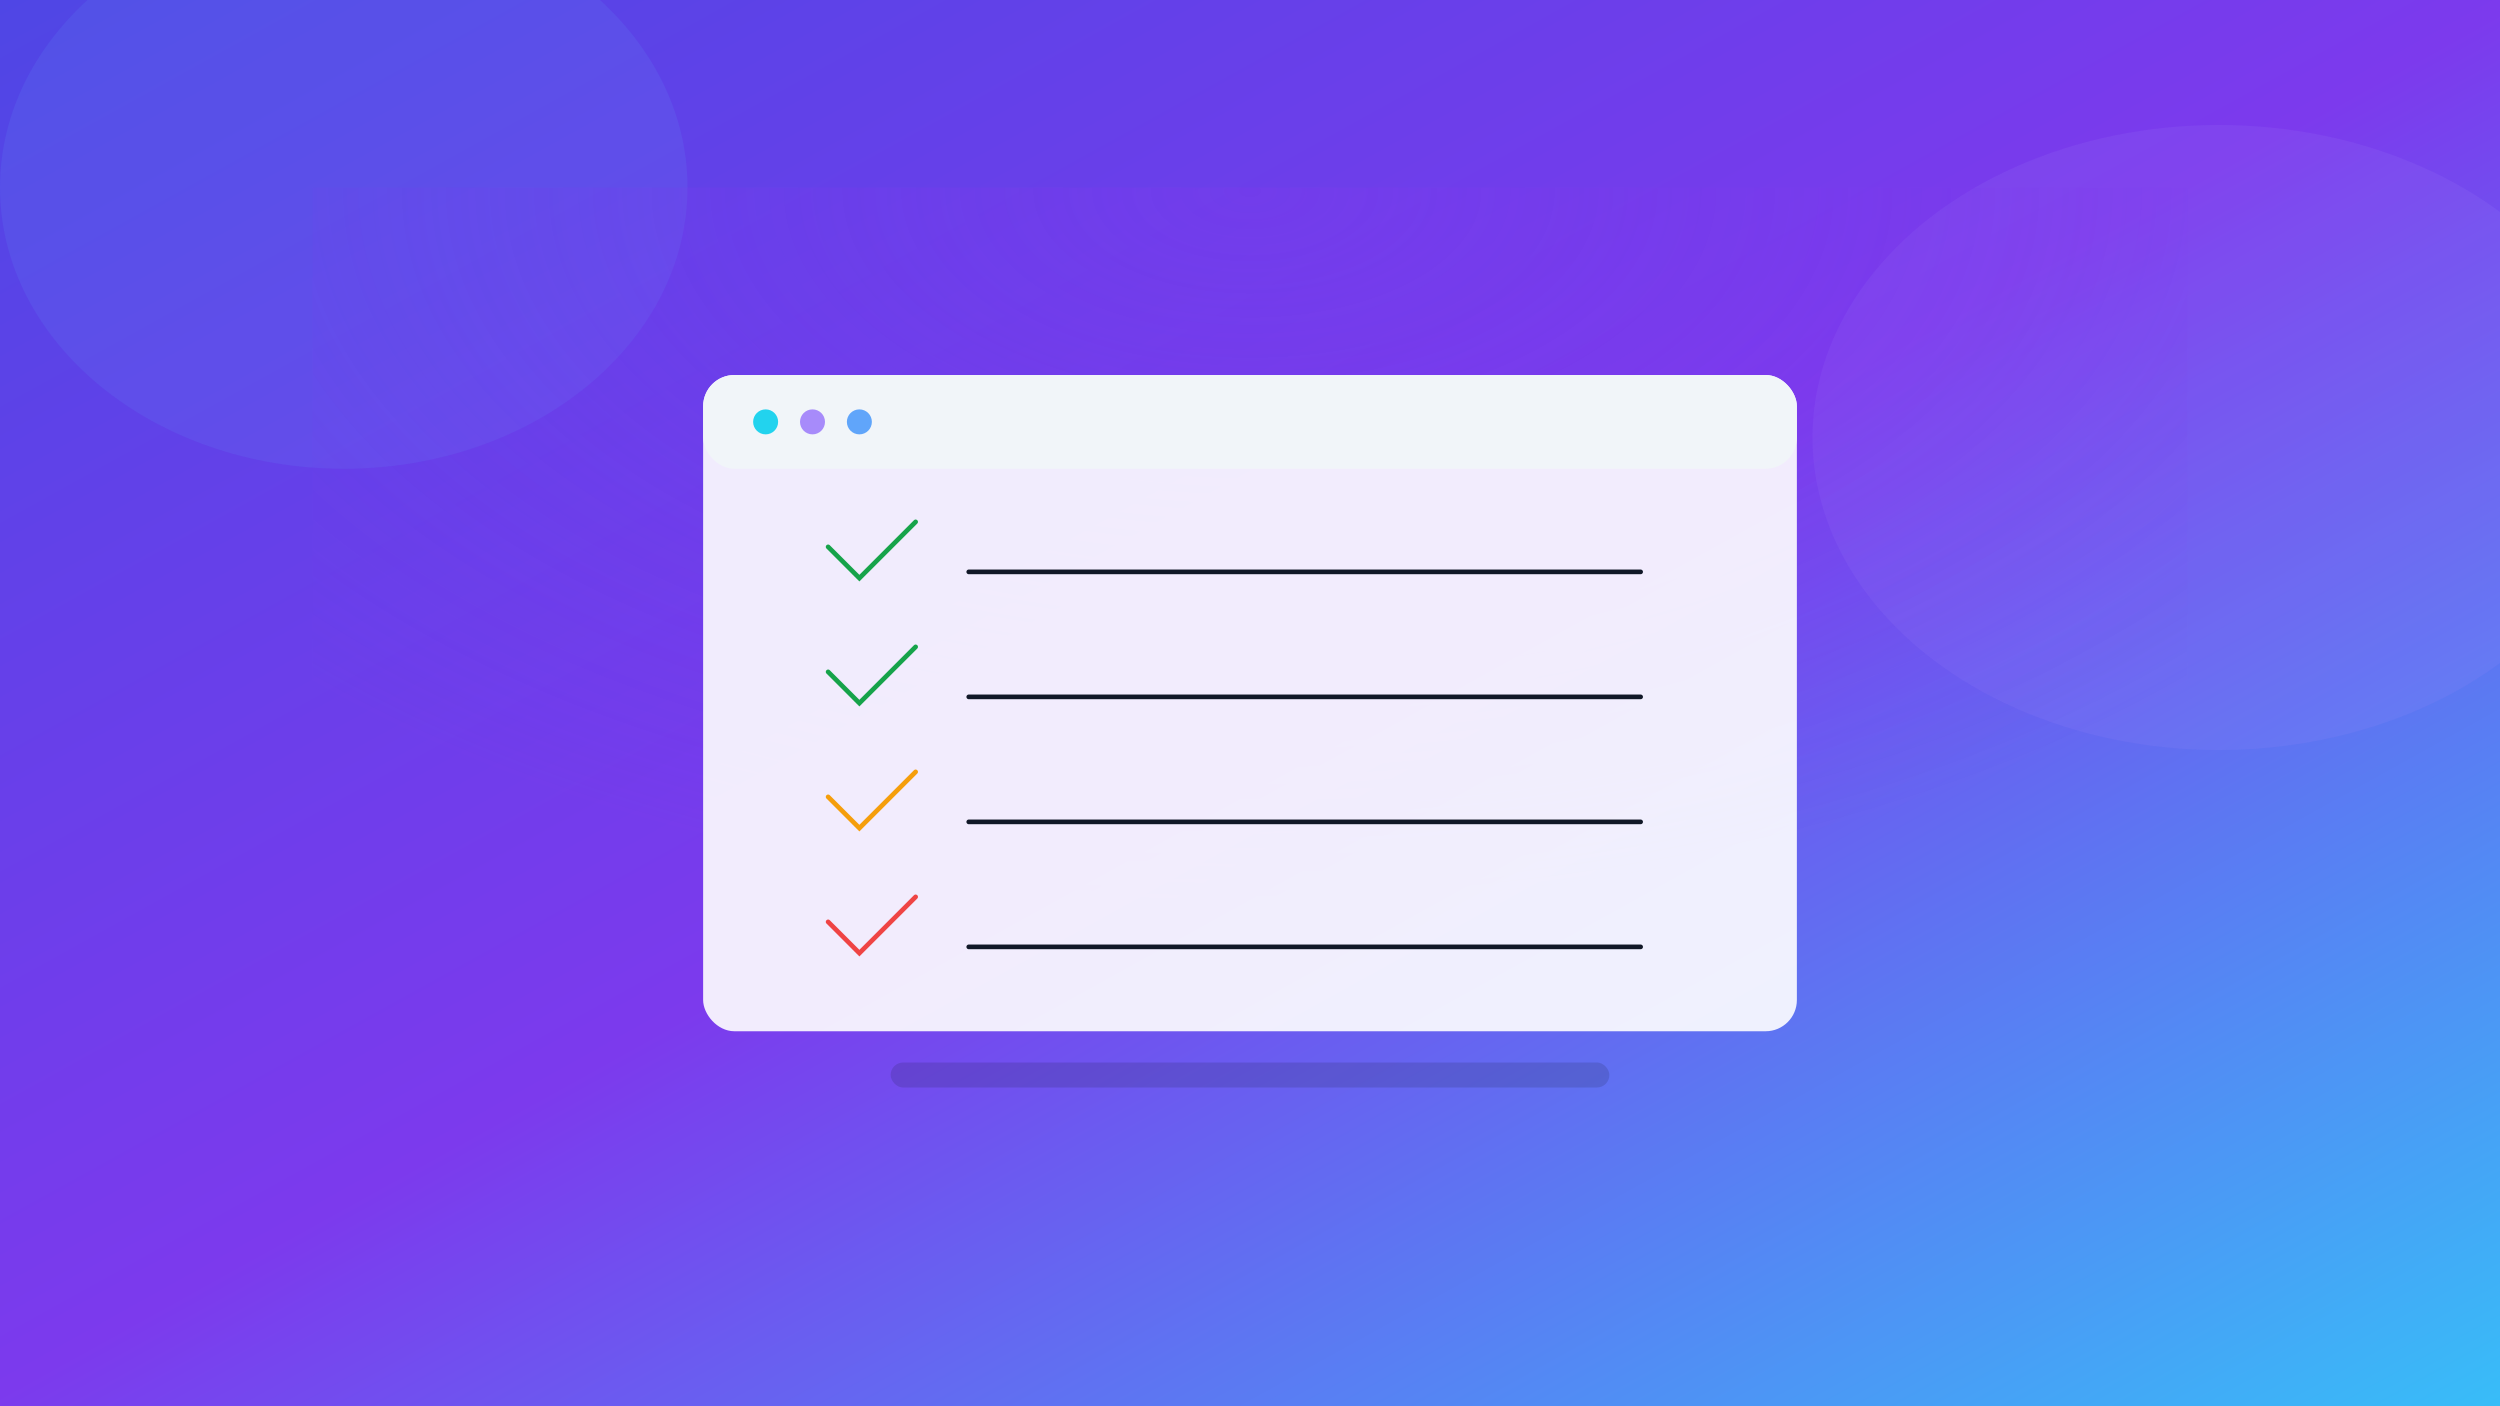 <svg xmlns="http://www.w3.org/2000/svg" width="1600" height="900" viewBox="0 0 1600 900">
  <defs>
    <linearGradient id="g1" x1="0" y1="0" x2="1" y2="1">
      <stop offset="0%" stop-color="#4f46e5"/>
      <stop offset="50%" stop-color="#7c3aed"/>
      <stop offset="100%" stop-color="#38bdf8"/>
    </linearGradient>
    <radialGradient id="rg1" cx="50%" cy="0%" r="70%">
      <stop offset="0%" stop-color="rgba(124,58,237,0.35)"/>
      <stop offset="100%" stop-color="rgba(124,58,237,0)"/>
    </radialGradient>
    <filter id="blur1" x="-20%" y="-20%" width="140%" height="140%">
      <feGaussianBlur stdDeviation="40"/>
    </filter>
  </defs>
  <rect width="1600" height="900" fill="url(#g1)"/>
  <ellipse cx="220" cy="120" rx="220" ry="180" fill="#60a5fa" opacity="0.35" filter="url(#blur1)"/>
  <ellipse cx="1420" cy="280" rx="260" ry="200" fill="#a78bfa" opacity="0.35" filter="url(#blur1)"/>
  <rect x="200" y="120" width="1200" height="660" fill="url(#rg1)"/>
  <!-- Laptop with checklist -->
  <g transform="translate(450,240)">
    <rect x="0" y="0" width="700" height="420" rx="20" fill="white" opacity="0.9"/>
    <rect x="0" y="0" width="700" height="60" rx="20" fill="#f1f5f9"/>
    <circle cx="40" cy="30" r="8" fill="#22d3ee"/>
    <circle cx="70" cy="30" r="8" fill="#a78bfa"/>
    <circle cx="100" cy="30" r="8" fill="#60a5fa"/>
    <!-- checklist lines -->
    <g fill="none" stroke="#111827" stroke-width="3" stroke-linecap="round">
      <path d="M80 110 l20 20 l36 -36" stroke="#16a34a"/>
      <line x1="170" y1="126" x2="600" y2="126"/>
      <path d="M80 190 l20 20 l36 -36" stroke="#16a34a"/>
      <line x1="170" y1="206" x2="600" y2="206"/>
      <path d="M80 270 l20 20 l36 -36" stroke="#f59e0b"/>
      <line x1="170" y1="286" x2="600" y2="286"/>
      <path d="M80 350 l20 20 l36 -36" stroke="#ef4444"/>
      <line x1="170" y1="366" x2="600" y2="366"/>
    </g>
    <!-- base -->
    <rect x="120" y="440" width="460" height="16" rx="8" fill="#0f172a" opacity="0.15"/>
  </g>
</svg>
